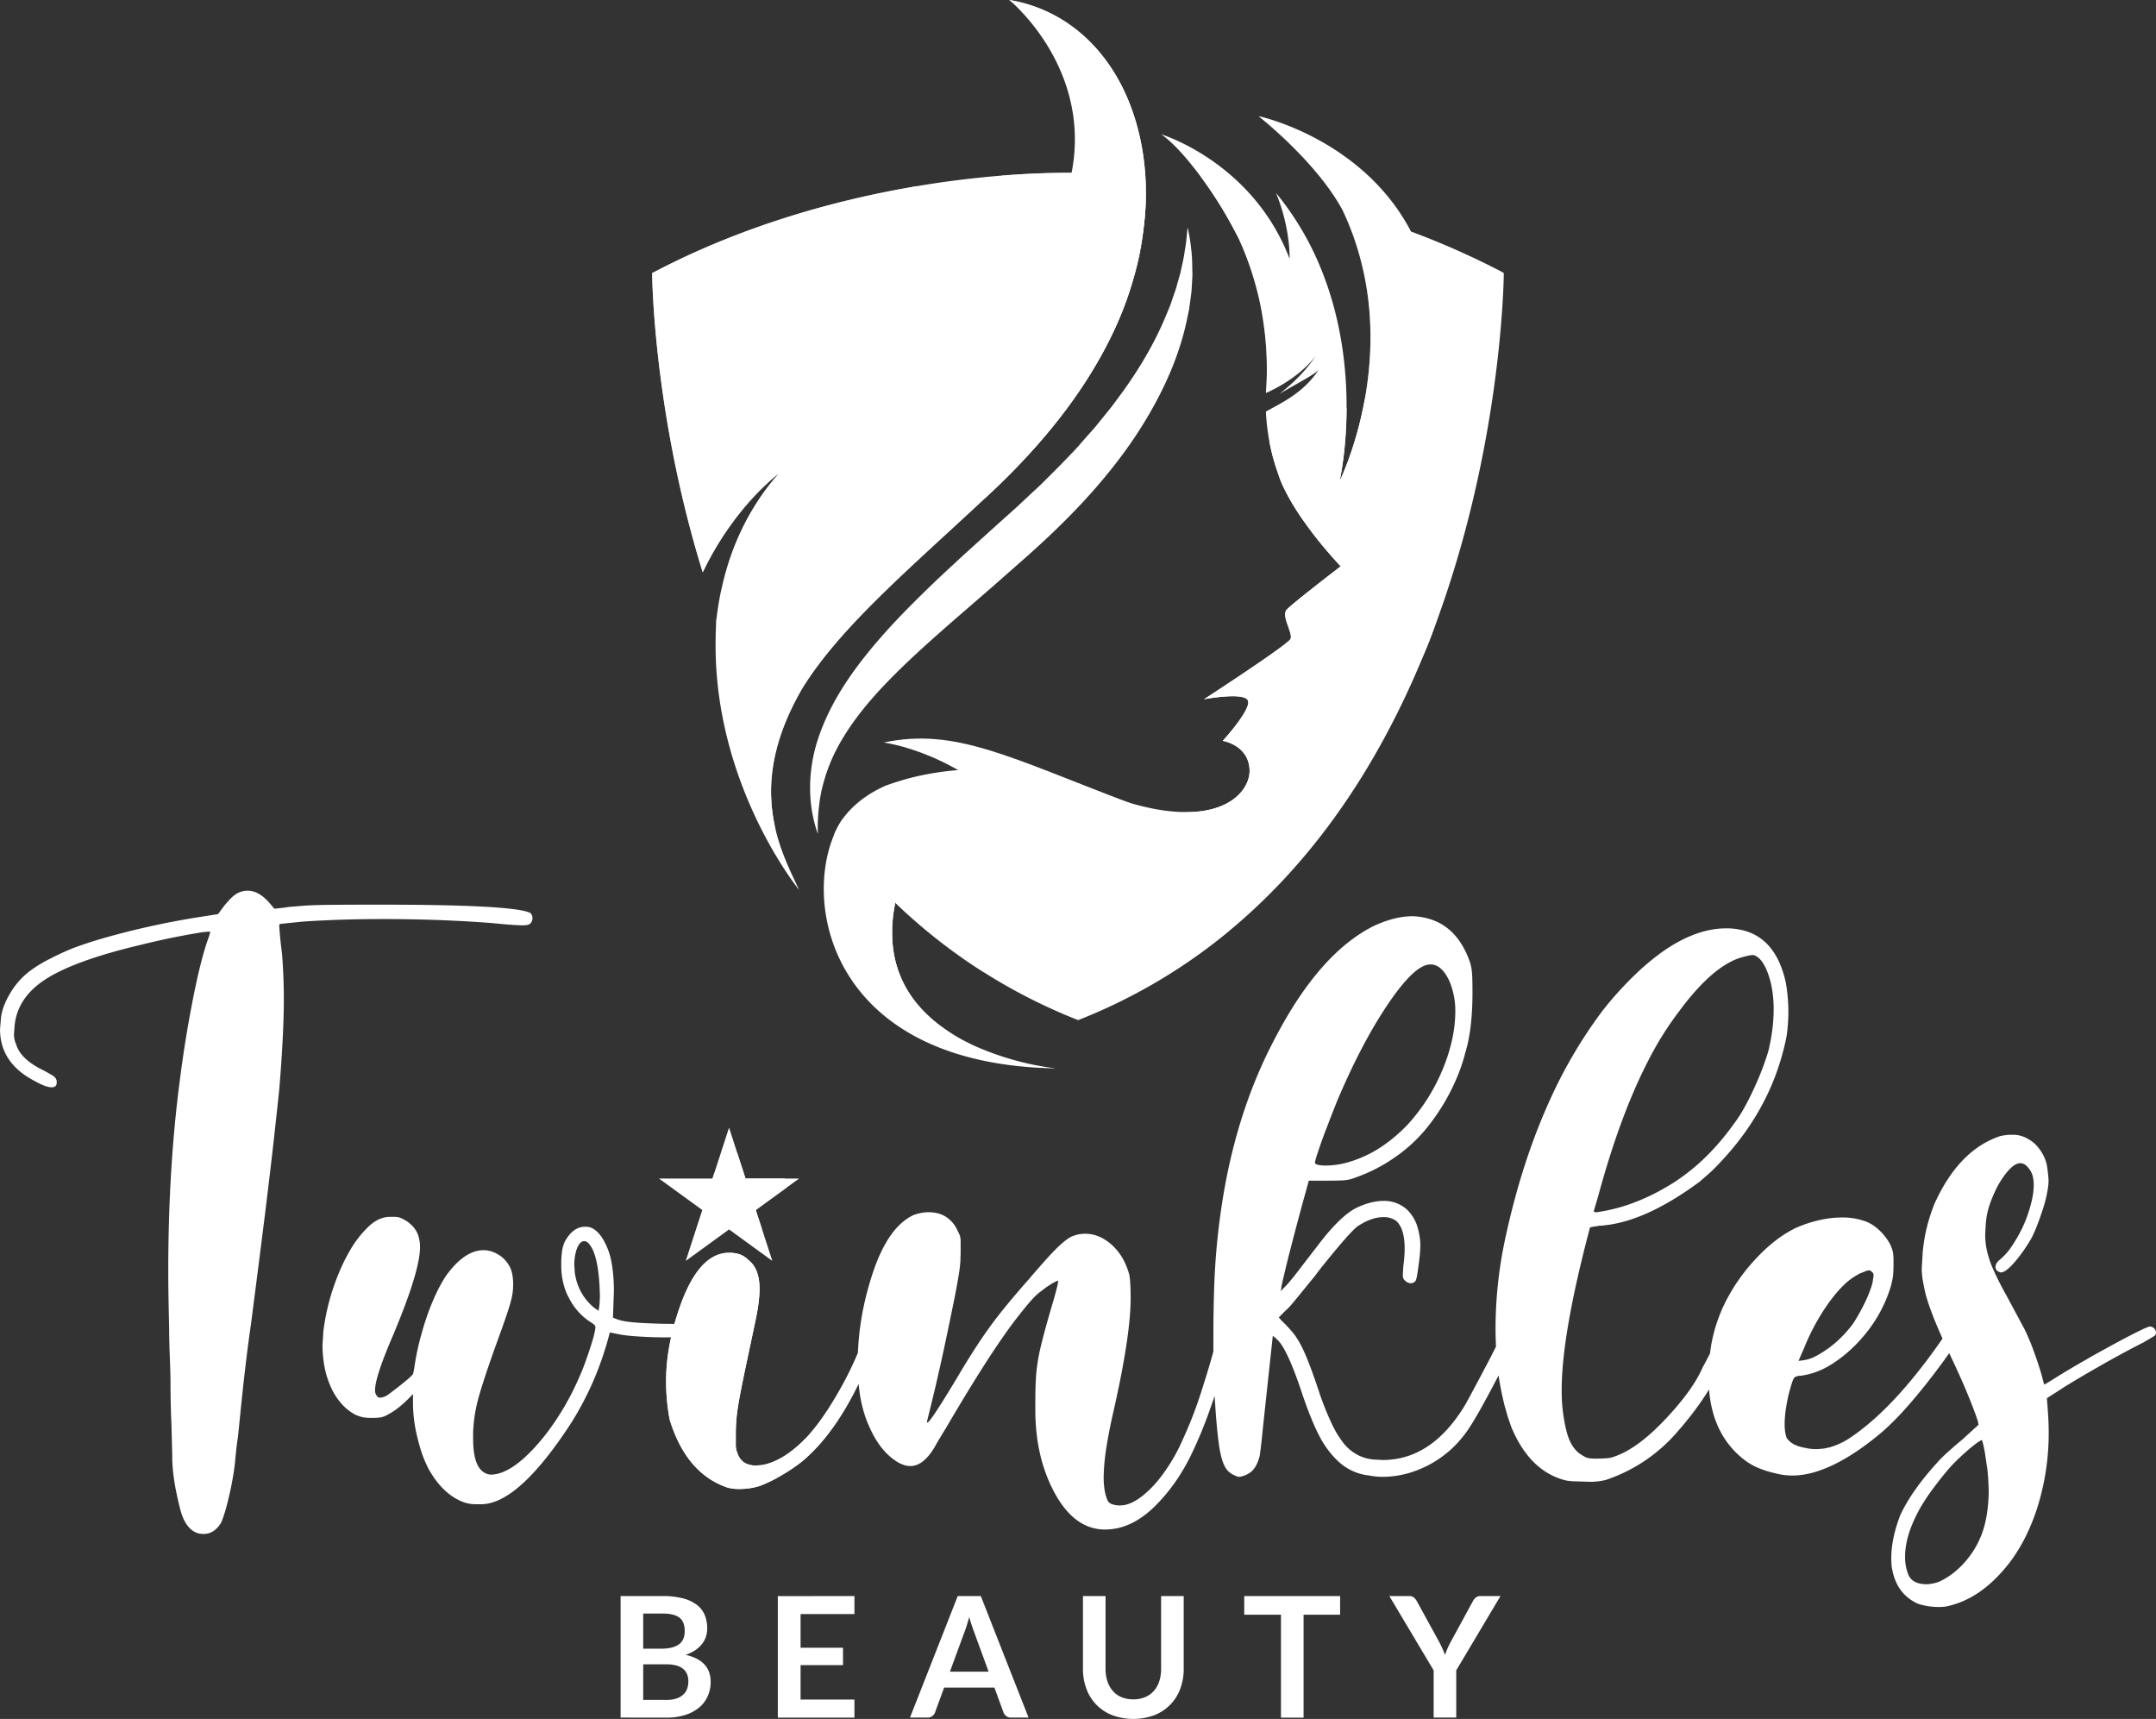 <svg xmlns="http://www.w3.org/2000/svg" xmlns:xlink="http://www.w3.org/1999/xlink" viewBox="0 0 1735.1 1383.17"><rect x="0" y="0" width="1735.1" height="1383.17" fill="#333333" stroke="none"/><defs><style>.cls-1{isolation:isolate;}.cls-10,.cls-11,.cls-12,.cls-2,.cls-3,.cls-4,.cls-5,.cls-6,.cls-7,.cls-8,.cls-9{fill:#fff;}.cls-3{opacity:0.7;}.cls-3,.cls-5,.cls-6,.cls-9{mix-blend-mode:multiply;}.cls-4,.cls-5{opacity:0.5;}.cls-10,.cls-11,.cls-4,.cls-7,.cls-8{mix-blend-mode:screen;}.cls-8,.cls-9{opacity:0.6;}.cls-10{opacity:0.4;}.cls-11{opacity:0.8;}.cls-12{stroke-miterlimit:10;stroke:url(#radial-gradient);}</style><radialGradient id="radial-gradient" cx="773.47" cy="1020.99" r="1.28" gradientUnits="userSpaceOnUse"><stop offset="0" stop-color="#f9a252"/><stop offset="0.1" stop-color="#f7b15c" stop-opacity="0.8"/><stop offset="0.23" stop-color="#f6c168" stop-opacity="0.59"/><stop offset="0.36" stop-color="#f4cf71" stop-opacity="0.41"/><stop offset="0.49" stop-color="#f3da79" stop-opacity="0.26"/><stop offset="0.62" stop-color="#f2e37f" stop-opacity="0.15"/><stop offset="0.75" stop-color="#f2e984" stop-opacity="0.07"/><stop offset="0.88" stop-color="#f1ed86" stop-opacity="0.02"/><stop offset="1" stop-color="#f1ee87" stop-opacity="0"/></radialGradient></defs><title>Logo white</title><g class="cls-1"><g id="Layer_1" data-name="Layer 1"><path class="cls-2" d="M631.9,1690.5v-97.78h33.74a63.81,63.81,0,0,1,16.4,1.83,31.24,31.24,0,0,1,11.16,5.2,20.23,20.23,0,0,1,6.39,8.19,27.57,27.57,0,0,1,2,10.82,21.23,21.23,0,0,1-1,6.59,18.81,18.81,0,0,1-3.14,5.88,23.65,23.65,0,0,1-5.41,5,32.81,32.81,0,0,1-7.81,3.79q20.14,4.53,20.15,21.77a27.75,27.75,0,0,1-2.37,11.5,25.34,25.34,0,0,1-6.89,9.09,32.86,32.86,0,0,1-11.16,6,48.86,48.86,0,0,1-15.15,2.16Zm18.19-55.45h14.54q9.25,0,14.06-3.38t4.81-10.75q0-7.64-4.33-10.89t-13.53-3.24H650.09Zm0,12.58v28.67h18.46a25.33,25.33,0,0,0,8.49-1.22,14.72,14.72,0,0,0,5.47-3.24,11.85,11.85,0,0,0,3-4.73,17.85,17.85,0,0,0,.91-5.75,15.42,15.42,0,0,0-1-5.72,10.73,10.73,0,0,0-3.18-4.32,14.75,14.75,0,0,0-5.54-2.74,30.82,30.82,0,0,0-8.19-.95Z" transform="translate(-132.45 -308.42)"/><path class="cls-2" d="M820.09,1592.72v14.47H776.74v27.12h34.15v14H776.74V1676h43.35v14.54H758.42v-97.78Z" transform="translate(-132.45 -308.42)"/><path class="cls-2" d="M960.2,1690.5H946.14a6.13,6.13,0,0,1-3.89-1.18,6.7,6.7,0,0,1-2.2-2.94l-7.3-20H892.24l-7.3,20a6.39,6.39,0,0,1-2.13,2.84,6,6,0,0,1-3.89,1.28H864.79l38.41-97.78h18.59Zm-63.29-36.92h31.17l-11.9-32.52q-.81-2.18-1.79-5.11t-1.93-6.39q-.94,3.45-1.86,6.42c-.61,2-1.21,3.72-1.79,5.21Z" transform="translate(-132.45 -308.42)"/><path class="cls-2" d="M1044.53,1675.83a24.06,24.06,0,0,0,9.43-1.76,19.58,19.58,0,0,0,7-4.94,21.48,21.48,0,0,0,4.4-7.7,31.91,31.91,0,0,0,1.52-10.15v-58.56h18.19v58.56a45,45,0,0,1-2.81,16.13,36.31,36.31,0,0,1-8.08,12.78,36.87,36.87,0,0,1-12.78,8.39,49.13,49.13,0,0,1-33.81,0,35.8,35.8,0,0,1-20.79-21.17,45.18,45.18,0,0,1-2.81-16.13v-58.56h18.19v58.49a31.87,31.87,0,0,0,1.52,10.15,22.31,22.31,0,0,0,4.36,7.74,19.22,19.22,0,0,0,7,5A24.11,24.11,0,0,0,1044.53,1675.83Z" transform="translate(-132.45 -308.42)"/><path class="cls-2" d="M1210.94,1592.72v15h-29.41v82.83h-18.19v-82.83h-29.55v-15Z" transform="translate(-132.45 -308.42)"/><path class="cls-2" d="M1304.4,1652.5v38h-18.19v-38l-35.64-59.78h16a5.7,5.7,0,0,1,3.75,1.15,9.81,9.81,0,0,1,2.33,2.91l17.92,32.66q1.56,2.91,2.7,5.51t2.1,5.11c.59-1.72,1.25-3.44,2-5.18s1.63-3.55,2.67-5.44l17.78-32.66a9.05,9.05,0,0,1,2.23-2.77,5.6,5.6,0,0,1,3.79-1.29H1340Z" transform="translate(-132.45 -308.42)"/><path class="cls-2" d="M1044.69,533.12a257.5,257.5,0,0,0,7.58-34A211.26,211.26,0,0,1,1044.69,533.12Z" transform="translate(-132.45 -308.42)"/><path class="cls-2" d="M1068.22,417.38l-.7-.51a.13.13,0,0,0-.07,0,4.73,4.73,0,0,0-.28-.42,5.78,5.78,0,0,0,.5.48s0,0,.07,0Z" transform="translate(-132.45 -308.42)"/><path class="cls-2" d="M1129.24,500.24A327.48,327.48,0,0,0,1101.32,454c-1.81-2.52-3.63-5-5.44-7.32,1.91,2.35,3.85,4.8,5.73,7.35a256.13,256.13,0,0,1,22.25,35.21C1125.71,492.82,1127.52,496.48,1129.24,500.24Z" transform="translate(-132.45 -308.42)"/><path class="cls-2" d="M982.2,1168.13C804.13,1165,778.22,1039.52,803.78,980a70.46,70.46,0,0,1,6.27-11.77.86.86,0,0,1,.1-.16l28,3.24,37.66,4.4a255.59,255.59,0,0,0-14.61,31.13c0,.1-.07.16-.1.25a165.62,165.62,0,0,0-8.21,27.8c-.77,3.69-1.34,7.28-1.75,10.79,0,.28-.07.57-.1.89-.38,3.5-.6,6.91-.63,10.18a1.5,1.5,0,0,0,0,.42c-.73,43.26,24.77,70,53.55,86.3a.46.46,0,0,0,.16.06c4,2.29,8.11,4.36,12.19,6.24l.38.19a8.2,8.2,0,0,0,.76.32v0A229.09,229.09,0,0,0,982.2,1168.13Z" transform="translate(-132.45 -308.42)"/><path class="cls-2" d="M709.52,803.45c-.29,2.2-.51,4.36-.7,6.53C709,807.62,709.46,803.26,709.52,803.45Z" transform="translate(-132.45 -308.42)"/><path class="cls-2" d="M1054.5,471.11c-.1,2.9-.26,5.8-.48,8.66a263.69,263.69,0,0,1-4.43,32.09,272.08,272.08,0,0,1-19.83,60.8c-23.24,50.39-59.3,94.07-99.51,131.89-1.65,1.56-3.28,3.08-4.93,4.61-60.2,56.28-115.56,102.76-146.53,152.07l-.16.25c-28.43,48.42-29,86.24-21.71,115.68,4.74,19.07,12.73,34.64,18.62,47.31-1.65-2-54.91-68.35-65.45-164.42a303.59,303.59,0,0,1-1.68-39.5c.06-3.35.19-6.75.38-10.16a1.84,1.84,0,0,1,0-.41c.16-2.3.61-6.53.7-6.53.48-3.91,1.05-7.86,1.75-11.81.64-3.66,1.37-7.35,2.26-11,7.16-31.8,21.78-64.17,46-91.45-.86.63-14.74,11-31.1,31.35A246.09,246.09,0,0,0,698,769c-40.17-129.53-40.72-240.85-40.72-240.85.48-.26,1-.51,1.44-.73,74.14-38.81,150.19-58.86,211.59-69.18,17.41-3,33.65-5.09,48.36-6.65,7-.76,13.65-1.37,19.92-1.88,1-.06,1.91-.16,2.87-.22,26-2,44.79-2.1,53.35-2a136.78,136.78,0,0,0,1.37-45.8c-.06-.61-.19-1.21-.29-1.82-8.43-55-48.26-89-51-91.33a.53.53,0,0,1-.15-.12h.06a118.42,118.42,0,0,1,45.71,17.92c2.2,1.46,4.36,3,6.46,4.61.64.48,1.28,1,1.91,1.47C1039.92,365,1056.28,420.12,1054.5,471.11Z" transform="translate(-132.45 -308.42)"/><path class="cls-2" d="M1091.25,510.11a161.28,161.28,0,0,0-3-18.69c-.78,6.28-1.08,12.44-2.31,18.54-.72,6.1-2.3,12.09-3.52,18l-2.49,8.79c-.41,1.45-.77,2.92-1.22,4.36l-1.5,4.29-2.92,8.54-3.44,8.35c-9.15,22.17-21.45,42.78-35.44,62.14-3.62,4.78-7,9.65-10.8,14.32l-11.32,13.94c-4,4.48-8,8.95-11.91,13.49S993.14,675,989,679.34s-8.44,8.59-12.72,12.84-8.51,8.52-13.06,12.53L950,717.09l-13.8,12.34-27.57,24.93c-9.12,8.46-18.36,16.86-27.38,25.59-18,17.4-35.86,35.51-51.91,55.63S799,878,790.72,903.18s-8.58,52.6-.06,76.28a149.1,149.1,0,0,1,.53-18.6c.27-3,.72-6.08,1.07-9.08.57-3,1-6,1.75-8.88a138.8,138.8,0,0,1,12.52-33.14c11.14-20.74,26.52-38.93,43.37-56s35.16-33.22,53.71-49.35l28-24.26,28-24.67c37.39-33.24,73.45-71.22,99-116.17,12.79-22.4,23.14-46.52,28.67-71.83l2-9.48c.5-3.19.94-6.39,1.35-9.58l.62-4.78c.16-1.6.22-3.22.34-4.82.22-3.21.37-6.41.5-9.59C1091.87,522.78,1092,516.44,1091.25,510.11Z" transform="translate(-132.45 -308.42)"/><path class="cls-2" d="M1342.68,528.16s-.57,115.62-43.1,248.3c-3.34,10.47-7,21.07-10.86,31.7-1.08,2.93-2.16,5.86-3.28,8.82a.25.25,0,0,0-.06.13c-.06.19-.16.41-.22.6-1.72,4.52-3.47,9-5.32,13.56-6.37,15.86-13.43,31.77-21.2,47.56-32,65.16-76.21,128.51-137.3,178.93a445.18,445.18,0,0,1-121.28,71.47.09.09,0,0,1-.06,0,448.85,448.85,0,0,1-147.07-94.41,1.35,1.35,0,0,1-.19-.16,497,497,0,0,1-49-54.73,70.46,70.46,0,0,1,6.27-11.77.86.86,0,0,1,.1-.16c7.79-10.83,19.25-20.47,35.74-27.67H846c3.09-1.11,6.14-2.13,9.2-3.08.7-.26,1.33-.42,2-.61.39-.09.74-.22,1.09-.32,1.11-.35,2.26-.66,3.34-1l.16-.06a226.18,226.18,0,0,1,49.15-7.61l2.64-.1c1.11,0,2.2-.06,3.31-.06,2.68-.07,5.32-.07,8,0h.51a258.74,258.74,0,0,1,71.24,11.17c1.18.32,2.29.7,3.41,1l.51.16c5.12,1.69,9.8,3.41,14,5.12,7.1,2.9,13.85,5.35,20.25,7.42a.24.24,0,0,0,.13,0c18.3,6,33.77,8.82,46.66,9.39,23.31,1.12,38.3-5,46.93-13.14,6.71-6.27,9.61-13.76,9.58-19.9,0-.79,0-1.59-.1-2.29-1.59-18.78-21.49-21.93-21.49-21.93S1129.88,890,1135,879.85c.19-.35.35-.7.51-1,1.37-2.9,1.94-5.35,1.18-6.87-3.47-6.91-35.27-.9-35.27-.9s67.48-43.8,69.62-48.54-7.74-18.46-3-23.62,43.39-34.8,43.39-34.8-2.67-2.76-6.81-7.51a1.86,1.86,0,0,1-.22-.25c-4.27-4.81-10-11.62-16-19.45-.26-.32-.48-.64-.74-1-1.68-2.23-3.4-4.55-5.09-6.94a188.17,188.17,0,0,1-16.65-27.44c-.12-.22-.25-.47-.38-.76a90.74,90.74,0,0,1-4.52-11.27,2.74,2.74,0,0,1-.19-.6,164.44,164.44,0,0,1-6.69-24.68,171.88,171.88,0,0,1-2.92-24.63c13.78-7.64,30.46-15.32,42.68-33.91-2.7,3.63-15.5,10.13-31.92,19.74,9.64-7.35,20.94-17.79,29.47-30.88-3,4.17-14.86,18.75-40.2,30.15a4.57,4.57,0,0,0,0-.64c.22-2.74.41-5.54.48-8.37a.72.72,0,0,0,.06-.35,259.12,259.12,0,0,0-3.56-53.67c0-.26-.07-.54-.13-.77l-.1-.76q-2-11.17-4.87-21.55A246.75,246.75,0,0,0,1129.59,501c-.1-.25-.22-.47-.35-.73A327.48,327.48,0,0,0,1101.32,454c-1.81-2.52-3.63-5-5.44-7.32-.19-.26-.38-.48-.57-.73-9.87-12.83-19.58-23.24-27.09-28.59-.2-.13-.39-.29-.58-.41a1.06,1.06,0,0,0-.12-.1.33.33,0,0,1,.15,0,.11.11,0,0,1,.07,0c.06,0,.09,0,.16,0a2.07,2.07,0,0,1,.38.12,2,2,0,0,1,.41.13l.67.22c7.64,2.74,36.77,14.23,63.57,41.39a166.3,166.3,0,0,1,20.66,25.4c1.08,1.65,2.17,3.34,3.22,5.06.76,1.27,1.52,2.55,2.29,3.88s1.4,2.49,2.07,3.76c.51.92,1,1.88,1.49,2.83.9,1.72,1.75,3.44,2.58,5.22a1,1,0,0,1,.13.29c.76,1.56,1.46,3.15,2.16,4.78.45,1,.86,2,1.28,3,.51,1.21,1,2.45,1.49,3.72,0,0,0-.54,0-1.56a120.56,120.56,0,0,0-1.09-14.42,148.7,148.7,0,0,0-9.86-37,235.15,235.15,0,0,1,37,63c15.75,39.5,19.89,79,19.8,109.82-.1,32.63-4.84,55.68-5.58,58.93a1,1,0,0,0-.06.25c1-2.13,13.37-27.76,20.25-65.67,5.6-30.69,7.67-69.43-2.68-110.33a227.89,227.89,0,0,0-15.18-42.31c-18.62-34.38-56.44-66.66-67.46-75.44a.25.25,0,0,1,.1,0c2.93.63,46.44,10.82,84.55,44.63a173.45,173.45,0,0,1,23.62,25.53s.06,0,.06.06a163.71,163.71,0,0,1,14.23,22.6,5.49,5.49,0,0,0,.83.32c3.28,1.21,6.56,2.48,9.84,3.76,2.57,1,5.15,2,7.73,3.09s5,2.06,7.55,3.12c.85.38,1.71.73,2.57,1.11,3,1.24,6,2.55,8.92,3.88.57.23,1.11.48,1.65.74,2.45,1.08,4.87,2.19,7.29,3.31,2.93,1.36,5.89,2.73,8.82,4.17,5.73,2.77,11.46,5.6,17.16,8.59.28.16.57.29.86.45C1341.72,527.65,1342.2,527.9,1342.68,528.16Z" transform="translate(-132.45 -308.42)"/><path class="cls-2" d="M1042,954.7c-96.42-36.45-140.68-61.1-198.39-48.78,0,0,62.75,7.85,110.37,64.43S1042,954.7,1042,954.7Z" transform="translate(-132.45 -308.42)"/><path class="cls-2" d="M1067.17,416.42a5.78,5.78,0,0,0,.5.48.33.33,0,0,0-.15,0,.13.13,0,0,0-.07,0A4.73,4.73,0,0,0,1067.17,416.42Z" transform="translate(-132.45 -308.42)"/><path class="cls-2" d="M1168.81,513a186.34,186.34,0,0,0-9.71-19.87A168.21,168.21,0,0,1,1168.81,513Z" transform="translate(-132.45 -308.42)"/><path class="cls-3" d="M923.6,623.5c.57-2.71,23.2-105.11,15-173.78,1-.06,1.91-.16,2.87-.22,26-2,44.79-2.1,53.35-2C990.48,498.36,967,557,923.6,623.5Z" transform="translate(-132.45 -308.42)"/><path class="cls-3" d="M1054.5,471.11c-.1,2.9-.26,5.8-.48,8.66a263.69,263.69,0,0,1-4.43,32.09,272.08,272.08,0,0,1-19.83,60.8c-23.24,50.39-59.3,94.07-99.51,131.89-62.1,58.38-119.66,106-151.46,156.68l-.16.25c-28.43,48.42-29,86.24-21.71,115.68-40.24-137.36,23.37-204,99.06-271.47S970.81,561,991.47,478.94C1003.15,432.56,1031.77,448.48,1054.5,471.11Z" transform="translate(-132.45 -308.42)"/><path class="cls-4" d="M1023.65,450c-12.16-1.94-22.95,5.25-29.06,29.57-20.66,82.1-59.82,159.3-135.48,226.75-70.39,62.77-130.33,124.79-106,243.65a132.48,132.48,0,0,0,3.85,27.15c-40.24-137.36,23.37-204,99.07-271.47S970.81,561,991.47,478.94C998.12,452.56,1010.22,446.35,1023.65,450Z" transform="translate(-132.45 -308.42)"/><path class="cls-5" d="M1001.33,939l-.82,1c-8.22,9.84-76.59,93.43-76.24,150.92a448.61,448.61,0,0,1-71.34-56c-.77,3.69-1.34,7.28-1.75,10.79.38-3.76.89-7.42,1.56-11a121.37,121.37,0,0,1,8.4-27.64c0-.09.07-.15.1-.25,22.31-49.88,76.14-71,135.35-68.09C998.18,938.77,999.74,938.87,1001.33,939Z" transform="translate(-132.45 -308.42)"/><path class="cls-6" d="M904,1143.43c-97-52.5-82.77-121.19-71.85-158.94a50.44,50.44,0,0,1,6.08-13.22l37.66,4.4a255.59,255.59,0,0,0-14.61,31.13c0,.1-.07.16-.1.25a165.62,165.62,0,0,0-8.21,27.8c-.77,3.69-1.34,7.28-1.75,10.79,0,.28-.07.57-.1.89-.38,3.5-.6,6.91-.63,10.18a1.5,1.5,0,0,0,0,.42C849.68,1100.39,875.18,1127.1,904,1143.43Z" transform="translate(-132.45 -308.42)"/><path class="cls-2" d="M917.45,1150.24v0c-.25-.13-.51-.25-.76-.35A8.2,8.2,0,0,0,917.45,1150.24Z" transform="translate(-132.45 -308.42)"/><path class="cls-7" d="M1054.5,471.11c-.1,2.9-.26,5.8-.48,8.66a263.69,263.69,0,0,1-4.43,32.09,272.08,272.08,0,0,1-19.83,60.8c-23.24,50.39-59.3,94.07-99.51,131.89-1.65,1.56-3.28,3.08-4.93,4.61L899.47,700S965.81,628,997.23,548.85s48.77-176.1-52.34-240.31l-.09-.12a118.42,118.42,0,0,1,45.71,17.92c2.2,1.46,4.36,3,6.46,4.61.64.48,1.28,1,1.91,1.47C1039.92,365,1056.28,420.12,1054.5,471.11Z" transform="translate(-132.45 -308.42)"/><path class="cls-2" d="M711.27,791.64c.64-3.66,1.37-7.35,2.26-11a206.31,206.31,0,0,0-5.12,40c.06-3.35.19-6.75.38-10.16a1.84,1.84,0,0,1,0-.41c.16-2.3.61-6.53.7-6.53C710,799.54,710.57,795.59,711.27,791.64Z" transform="translate(-132.45 -308.42)"/><path class="cls-3" d="M791.87,658.16s-60,42.63-78.34,122.43c7.16-31.8,21.78-64.17,46-91.45-.86.63-14.74,11-31.1,31.35A246.09,246.09,0,0,0,698,769c-3.25-10.51-6.27-20.92-9-31.14-31.26-115.74-31.71-209.71-31.71-209.71.48-.26,1-.51,1.44-.73,74.14-38.81,150.19-58.86,211.59-69.18C939.45,559.58,791.87,658.16,791.87,658.16Z" transform="translate(-132.45 -308.42)"/><path class="cls-8" d="M791.87,658.16s-60,42.63-78.34,122.43c7.16-31.8,21.78-64.17,46-91.45a149.08,149.08,0,0,0-15.09,13.43C765.61,673.35,787,658.16,787,658.16S933.88,560.06,866,459c1.46-.23,2.93-.48,4.39-.74C939.45,559.58,791.87,658.16,791.87,658.16Z" transform="translate(-132.45 -308.42)"/><path class="cls-9" d="M1270.86,680.51c8-39.73,13.47-80,11.4-117.14v0c0-.09,0-.47-.06-1.05a233.6,233.6,0,0,0-3.66-29.79c0-.16-.07-.29-.1-.45-2.13-12.19-5.41-25.88-10.41-37.15a5.49,5.49,0,0,0,.83.32c3.28,1.21,6.56,2.48,9.84,3.76,2.57,1,5.15,2,7.73,3.09q5.07,2,10.12,4.23c3,1.24,6,2.55,8.92,3.88.57.23,1.11.48,1.65.74,2.45,1.08,4.87,2.19,7.29,3.31,2.93,1.36,5.89,2.73,8.82,4.17,5.73,2.77,11.46,5.6,17.16,8.59C1341.09,606.4,1270.86,680.51,1270.86,680.51Z" transform="translate(-132.45 -308.42)"/><path class="cls-4" d="M1257.58,621.18c-11,68.37-27.56,109.4-53,135.41a1.86,1.86,0,0,1-.22-.25c-4.27-4.81-10-11.62-16-19.45a214.31,214.31,0,0,0,22.18-41.35,1,1,0,0,0-.06.25c2.2-4.46,53.32-110.94,2.39-218.31-18.62-34.38-56.44-66.66-67.46-75.44a.25.25,0,0,1,.1,0C1149.39,403.53,1283.86,458.35,1257.58,621.18Z" transform="translate(-132.45 -308.42)"/><path class="cls-2" d="M1034.76,952.46a.24.24,0,0,0,.13,0V956S1034.85,954.75,1034.76,952.46Z" transform="translate(-132.45 -308.42)"/><path class="cls-6" d="M1329.09,633.37s-5.67,76.33-43.65,183.61a.25.25,0,0,0-.06.13c-.06.19-.16.41-.22.6q-2.45,6.93-5.32,13.56c-35.68,83-116.35,136.38-198.29,130.61,23.31,1.12,38.3-5,46.93-13.14,6.71-6.27,9.61-13.76,9.58-19.9,0-.79,0-1.59-.1-2.29-1.59-18.78-21.49-21.93-21.49-21.93S1129.88,890,1135,879.85c.19-.35.35-.7.51-1,1.37-2.9,1.94-5.35,1.18-6.87-3.47-6.91-35.27-.9-35.27-.9s67.48-43.8,69.62-48.54-7.74-18.46-3-23.62,43.39-34.8,43.39-34.8-2.67-2.76-6.81-7.51a1.86,1.86,0,0,1-.22-.25c-4.27-4.81-10-11.62-16-19.45-.26-.32-.48-.64-.74-1-7.89-10.37-16.07-22.54-21.74-34.38-.12-.22-.25-.47-.38-.76a90.74,90.74,0,0,1-4.52-11.27,2.74,2.74,0,0,1-.19-.6,164.44,164.44,0,0,1-6.69-24.68l62-27.63c-.1,32.63-4.84,55.68-5.58,58.93a1,1,0,0,0-.06.25c1-2.13,13.37-27.76,20.25-65.67l78.24-1.81Z" transform="translate(-132.45 -308.42)"/><path class="cls-10" d="M1329.09,633.37s-5.67,76.33-43.65,183.61a.25.25,0,0,0-.06.13c-.06.19-.16.41-.22.6q-2.45,6.93-5.32,13.56c-35.68,83-116.35,136.38-198.29,130.61,16.3.77,28.53-2,37.34-6.49,66.63-11.21,127.24-59.69,156.88-128.57q2.87-6.65,5.31-13.56c.07-.2.16-.42.23-.61a.25.25,0,0,1,.06-.13c33.33-94.16,41.76-164.48,43.32-180.27Z" transform="translate(-132.45 -308.42)"/><path class="cls-10" d="M1151.84,615.35a259.12,259.12,0,0,0-3.56-53.67c0-.26-.07-.54-.13-.77l-.1-.76A245.56,245.56,0,0,0,1129.59,501c-.1-.25-.22-.47-.35-.73A327.48,327.48,0,0,0,1101.32,454c-1.81-2.52-3.63-5-5.44-7.32-.19-.26-.38-.48-.57-.73-9.87-12.83-19.58-23.24-27.09-28.59-.2-.13-.39-.29-.58-.41l0-.07a.11.11,0,0,1,.07,0c2.67,1.56,88.62,52.21,101.07,151.43,2.77,22-4.49,40.37-17.51,55.71.22-2.74.41-5.54.48-8.37A.72.72,0,0,0,1151.84,615.35Z" transform="translate(-132.45 -308.42)"/><path class="cls-11" d="M954.29,593.7c-6.28,9-13.57,18.43-21.94,28.4-27.18,32.47-65.7,70.92-117.72,122.62-117.46,116.73-58.28,244.92-42.56,273.76C753.2,985,676.16,827.06,784.42,720.33,907.28,599.23,904.69,590.3,904,527.71l44.24,53.67,5.23,6.34Z" transform="translate(-132.45 -308.42)"/><path class="cls-12" d="M772.81,1019.79c.5.92,1,1.75,1.33,2.39C773.76,1021.51,773.31,1020.71,772.81,1019.79Z" transform="translate(-132.45 -308.42)"/><path class="cls-5" d="M1121.34,1057.76a445.18,445.18,0,0,1-121.28,71.47v-158Z" transform="translate(-132.45 -308.42)"/><path class="cls-2" d="M835.33,1374.78a8.58,8.58,0,0,0-3.27.73,5.83,5.83,0,0,0-1.81,2.34,20.7,20.7,0,0,0-1.81,4.88A265.78,265.78,0,0,1,807.63,1428q-13.2,23.18-25.88,36.9-18.82,19.55-36.2,22.47l-4.7.35q-10.86,0-14.46-8.68c-.51-1.21-.91-2.41-1.29-3.62a17.36,17.36,0,0,1-.52-4.71v-8.32a137.34,137.34,0,0,1,1.63-21.18q1.62-10.68,7-36l6.9-32.58q3.58-16.26,3.59-27.14,0-16.26-9-23.16a18.24,18.24,0,0,0-6.89-4.51,26.21,26.21,0,0,0-8.68-1.28q-25.35,0-40.9,47.42-9.76,29.31-9.76,55.74a168.83,168.83,0,0,0,2.9,31.11q13.39,43.43,46.68,54.66a35.71,35.71,0,0,0,9.41,1.08,54,54,0,0,0,16.65-2.54,111.65,111.65,0,0,0,16.65-8.12,134.2,134.2,0,0,0,17-11.42q29.31-24.23,51.74-76,10.15-23.18,10.14-28.6C839.43,1376.47,838,1374.78,835.33,1374.78Zm-70-110.65a32.75,32.75,0,0,0-1.41-7.37h-31.5l-6.79-20.88a22.89,22.89,0,0,0-12.32,8.25q-8.34,8-8.33,20.63V1268q2.16,20.26,18.46,28.6a32.92,32.92,0,0,0,12.31,2.17,32.07,32.07,0,0,0,9.86-1.46l-5-15.25Z" transform="translate(-132.45 -308.42)"/><path class="cls-2" d="M357.21,1053l.33-1,0-.1,17.73-1.81c5.33-.41,10.9-.75,16.68-1,14.9-.75,31.27-1.13,49.2-1.13q11.82,0,23.37.22,33,.63,63.85,3Q546.5,1053,553,1053a17.58,17.58,0,0,0,4.06-.36,4.8,4.8,0,0,0,.66-.18,4.54,4.54,0,0,0,1.8-1.25,3.19,3.19,0,0,0,.36-.38,6.91,6.91,0,0,0,1.09-3.62,6.08,6.08,0,0,0-.44-2.24,7,7,0,0,0-1-1.74,10.6,10.6,0,0,0-1.94-.86q-16.8-6-119.31-6-28.6,0-42.17.18t-19.9.73l-6.3.53c-1.69.13-3.28.26-4.74.36-1.15.2-2.52.4-4,.59-1.84.24-3.94.47-6.3.71l-1.63.16-.56-.65-1.61-1.89q-9.42-11.92-19.19-11.95a17.34,17.34,0,0,0-9.14,2.52,19.71,19.71,0,0,0-3,2.2c-.44.4-.89.83-1.35,1.28a72.52,72.52,0,0,0-7.23,8.43c-1,1.37-2.09,2.84-3.18,4.4l-18.46,2.9c-3,.47-6,1-9,1.54q-20.85,3.66-43.13,9.13c-6.21,1.53-12,3.07-17.57,4.62q-15.89,4.44-28,9c-2.64,1-5.38,2.18-8.18,3.43q-4.6,2.07-9.49,4.57c-.81.41-1.6.8-2.41,1.23a102.54,102.54,0,0,0-16.47,10.31,61.81,61.81,0,0,0-14.66,17c-.19.31-.35.62-.53.92a60.5,60.5,0,0,0-3.91,7.87,43.08,43.08,0,0,0-2.86,10.31c0,.27-.09.53-.12.8h0l0,.27-.71,8.77q0,27.17,27.87,41.63c1.06.6,2.07,1.12,3,1.61,4.55,2.29,8.13,3.46,10.72,3.46s4-1.21,4-3.62v-1.81h0a9.19,9.19,0,0,0-1.09-2.17,6.6,6.6,0,0,0-1.72-1.59c-.35-.25-.73-.5-1.17-.76l-1.94-1.1c-.84-.48-1.8-1-2.88-1.6l-1.33-.74q-18.83-9-22.44-21a25.83,25.83,0,0,1-1.08-3,11.88,11.88,0,0,1-.36-1.35c-.11-.5-.17-1-.24-1.57a23.26,23.26,0,0,1-.13-2.42l.15-2.17.22-2.9q1.08-17.65,14.32-30.65a67.94,67.94,0,0,1,10.1-8.07,99,99,0,0,1,9.11-5.31q23.31-12.12,67.08-22.55l1.6-.39q16.56-4.1,33-7.22c5.32-1,9.66-1.78,13.08-2.32a64.38,64.38,0,0,1,8.08-.94h1.1v.36a9.19,9.19,0,0,1-.48,2.17c-.2.66-.46,1.46-.79,2.38-.06.18-.11.33-.18.52q-5.79,15.93-12.13,47.59c-.63,3.18-1.22,6.41-1.83,9.62-.5,2.65-1,5.29-1.48,8q-4.2,23.44-7.36,48.11-9.42,71.31-9.41,154.18c0,11,.17,22.32.42,33.74.1,4.31.16,8.59.29,13,0,3.7.07,7.46.16,11.24.06,2.4.12,4.79.21,7.22.2,4.71.35,8.89.47,12.6.16,5.42.25,9.81.25,13.09,0,2.24,0,4.83.06,7.69,0,2.36.07,4.91.13,7.7.09,5,.23,9.45.41,13.54,0,1,.08,2,.13,2.91l.68,25.63,0,1.53c0,1.45,0,2.94.11,4.47q.69,15.6,6.13,36.76c.1.38.18.74.28,1.12,1.72,6.58,4.22,11.47,7.46,14.74a15.86,15.86,0,0,0,7.73,4.45l3,.32.29,0q9,0,14.48-9.41c.67-1.61,1.37-3.52,2.08-5.7q2-6,4.07-14.92c.46-2,.88-3.89,1.29-5.8.19-.89.37-1.77.55-2.65,1.23-6.1,2.21-12,2.86-17.61q.72-7.24,1.46-14.49c.48-3.37.83-5.91,1.08-7.6.1-.91.23-2.2.4-3.81.23-2.19.51-5,.86-8.49q.9-9,2-19.55c.22-2.15.46-4.49.73-7,.64-5.89,1.43-12.71,2.36-20.52.44-3.7.89-7.31,1.34-10.88q1.18-9.26,2.43-17.9c.13-.89.25-1.81.38-2.69q.48-3.71.95-7.32,5.19-40.12,8.68-68,1.17-9.27,2.15-17.19,4.14-33.81,6.51-55,1.32-12,2.59-23.75,1-9.08,1.92-18,3.62-44.14,3.62-72,0-13.1-.71-25.65c-.21-3.66-.44-7.31-.73-10.9-.24-1.8-.45-3.5-.64-5.16-.41-3.46-.75-6.65-1-9.5-.06-.71-.11-1.31-.16-1.93s-.08-1-.12-1.47C357.31,1055.48,357.21,1053.86,357.21,1053Z" transform="translate(-132.45 -308.42)"/><path class="cls-2" d="M1867.55,1380.57a4.16,4.16,0,0,0-.49-1.93,5.21,5.21,0,0,0-2.08-2.17,4.2,4.2,0,0,0-2.14-.61h-.73a53.85,53.85,0,0,0-6.34,2.69c-2.76,1.31-6.24,3.06-10.48,5.26q-6.61,3.45-13.93,7.43h0l0,0q-7.3,4-15.33,8.48c-1.78,1-3.48,2-5.2,3-8.64,4.92-16.53,9.63-23.58,14-2.64,1.69-4.88,3.07-6.69,4.15a15.53,15.53,0,0,1-3.07,1.64l-2.16-8.33c-1-3.36-2.2-7.21-3.65-11.43-.72-2.13-1.49-4.32-2.34-6.66-2.13-5.9-4.31-11.16-6.53-15.85-.41-.88-.83-1.77-1.24-2.61l-4.47-8.31-8.93-16.66q-10.14-18.09-14.11-29c-.46-1.24-.82-2.48-1.2-3.73a61.71,61.71,0,0,1-2.78-18l.06-1.2.3-5.69c.12-1.89.28-3.62.47-5.21s.38-2.81.63-4a59.51,59.51,0,0,1,2.16-8.12c1.19-3.43,2.47-6.61,3.82-9.58a74,74,0,0,1,7.74-13.48c.49-.66,1-1.31,1.47-1.92q6.52-8.34,11.57-8.33a7.62,7.62,0,0,1,5.43,2.54,17.36,17.36,0,0,1,5.1,10.45,32.31,32.31,0,0,1,.33,4.75,57.62,57.62,0,0,1-1.71,12.92,114.53,114.53,0,0,1-3.72,12.41,104.32,104.32,0,0,1-10,20.27c-.7,1.13-1.4,2.2-2.1,3.23a50.2,50.2,0,0,1-10.37,11.61,9.57,9.57,0,0,0-1,1,8,8,0,0,0-1.3,1.91,5.85,5.85,0,0,0-.6,2.5h0a4,4,0,0,0,2.75,3.76,8.94,8.94,0,0,0,1.59.57q3.55,0,9.86-6.94c.51-.56,1-1.13,1.55-1.75,1.18-1.38,2.33-2.81,3.46-4.27a129.52,129.52,0,0,0,10.11-15.27c.78-1.62,1.54-3.32,2.3-5,1.37-3.17,2.68-6.56,3.94-10.09,1-2.87,2-5.82,3-8.93a102.27,102.27,0,0,0,3.7-15.91,44.23,44.23,0,0,0,.46-6v-.73c-.25-3.14-.6-6.34-1.08-9.58a29,29,0,0,0-1.76-6.83c-.14-.32-.27-.66-.42-1a34.51,34.51,0,0,0-5.43-8.69,25.11,25.11,0,0,0-7.7-6.36c-.09,0-.17-.11-.26-.15a23,23,0,0,0-10.86-3.27h-2.9a34.94,34.94,0,0,0-5.54.48,28.13,28.13,0,0,0-3.14.62,71.75,71.75,0,0,0-22.82,12.77q-17.73,14.57-30,41.87c-.91,2.25-1.73,4.52-2.52,6.8a135.86,135.86,0,0,0-5.61,22.17s0,0,0,.08c-.06.35-.1.71-.16,1.06-.46,3-.84,6-1.11,9l-.73,12.68a55.47,55.47,0,0,0,.73,9c.48,2.9,1.21,6.52,2.16,10.84.3,1.22.67,2.55,1.08,3.94l.06.19c.38,1.31.83,2.7,1.32,4.16.06.17.12.35.17.52.48,1.41,1,2.9,1.58,4.45l.18.5q.95,2.55,2,5.34h0q2.29,5.83,5.31,12.73v0c.68,1.56,1.37,3.13,2.1,4.77-.38.55-.78,1.13-1.18,1.73q-6.82,9.83-13.56,18.62l-.32.42-.8,1q-25.39,32.94-49.41,51.49c-2.53,2-5.06,3.82-7.57,5.54a59.88,59.88,0,0,1-14.49,7.61l-.57.17c-1,.34-2,.67-3,.93l-.33.08c-1.1.28-2.19.52-3.29.72s-2,.29-3,.39c-1.41.14-2.82.24-4.23.24-.18,0-.34,0-.52,0a36.83,36.83,0,0,1-8.53-1.06,30.55,30.55,0,0,1-9-2.89,17.15,17.15,0,0,1-5.13-4.39c-.09-.11-.2-.2-.29-.31a12.33,12.33,0,0,1-.65-1.7c-.14-.43-.25-.9-.36-1.39a38.13,38.13,0,0,1-.8-8.51,82.07,82.07,0,0,1,.77-10.63c.42-3.16,1-6.48,1.76-10,.08-.41.16-.79.24-1.17.13-.58.26-1.13.38-1.65l.1-.44q1.82-6.87,2.9-10c.19-.55.39-1,.58-1.47a5.51,5.51,0,0,1,1.6-2.33,5.27,5.27,0,0,1,1.23-.56,13,13,0,0,1,1.28-.34c.34-.06.7-.13,1.09-.18h1.1a60.92,60.92,0,0,0,23.34-8.39,103.33,103.33,0,0,0,19.41-15.18c1-.93,1.9-1.88,2.86-2.86q2.13-2.28,4.12-4.6l.4-.44.31-.39a111.19,111.19,0,0,0,21.39-38.19c.06-.18.13-.35.19-.53a72.35,72.35,0,0,0,2-8.68h0c.2-1.34.34-3,.43-5,.07-1.54.12-3.24.12-5.16,0-1.53,0-2.88,0-4.06s-.08-2.31-.14-3.18a23.92,23.92,0,0,0-.42-3c-.1-.46-.18-.93-.3-1.33-.22-.72-.52-1.54-.86-2.42-.23-.61-.48-1.23-.77-1.92a43.32,43.32,0,0,0-8.14-11,41.14,41.14,0,0,0-4.38-3.77,28.4,28.4,0,0,0-5.36-3.2c-.31-.14-.63-.32-.94-.45a53.23,53.23,0,0,0-19.91-3.61,83.14,83.14,0,0,0-15.57,1.53,102.77,102.77,0,0,0-22.42,7.15c-.75.36-1.49.78-2.24,1.17q-15.86,8.38-31.07,25.25a147.13,147.13,0,0,0-25.33,38.37c-.15.32-.27.66-.41,1-.63,1.46-1.22,2.92-1.8,4.38-.23.61-.46,1.21-.68,1.82q-.84,2.23-1.57,4.48l-.37,1.09c-.6,1.88-1.15,3.76-1.66,5.66l-.33,1.32c-.4,1.56-.78,3.14-1.12,4.72l-.3,1.38c-.38,1.91-.74,3.82-1,5.76-.07.44-.12.89-.18,1.33-.15,1-.3,2-.42,3-.51,1-1.06,2.11-1.65,3.25l-.48.92c-1.17,2.24-2.47,4.68-3.92,7.36a93,93,0,0,1-7.45,13.6c-5.76,8.89-13.62,18.58-23.68,29.09q-23.16,24.27-42.71,29.69a34,34,0,0,1-4.26.49l-1,.06c-2.21.12-4.36.17-6.46.17h-.25a40.52,40.52,0,0,1-4.74-.23l-.86-.12a10.06,10.06,0,0,1-3.25-1.09l-.81-.47-1.82-1.07-.45-.27a21.14,21.14,0,0,1-2.1-1.56c-3.65-3.07-6.42-7.45-8.35-13.1-.41-1.22-.8-2.47-1.13-3.8-.45-1.63-.81-3.36-1.18-5.07a133,133,0,0,1-2.8-28.23q0-45.24,22.8-131c1.51-.38,2.75-.64,3.75-.8l.77-.09c.87-.11,1.51-.21,2-.31l.36-.07a6.93,6.93,0,0,1,1.34-.16l.47,0a18.7,18.7,0,0,0,2.17-.17c.77-.11,1.9-.24,3.33-.43l1-.12c1.65-.24,3.31-.54,5-.88q26.58-5.3,58.26-26.86,4.88-3.32,9.86-7,2.52-2.17,6.88-6c.11-.1.21-.21.33-.31a103.42,103.42,0,0,0,8-7.83q36.21-37.71,50-84c1.84-6.15,3.41-12.41,4.65-18.78q.81-5.33,1.16-10.88c.18-2.85.3-5.73.3-8.68a137,137,0,0,0-.82-14.91c-.35-3.2-.78-6.32-1.36-9.32q-7.33-32.31-30.54-40.38a52.06,52.06,0,0,0-17.24-2.7q-25.32,0-52.85,19.9c-2.6,1.86-5.27,4-8,6.17-3.36,2.76-6.79,5.75-10.31,9.07-1.78,1.67-3.58,3.39-5.4,5.21a285.49,285.49,0,0,0-23,25.88,379.81,379.81,0,0,0-42.11,71.27q-23.33,51-36.79,114.77a345.78,345.78,0,0,0-7.24,69.13c0,.25,0,.5,0,.75,0,3,.06,5.9.16,8.8,0,1.08.07,2.14.12,3.21,0,.78,0,1.58.09,2.35-.53,1.08-1.14,2.32-1.84,3.7q-3.63,7.24-8.68,16.65c-.35.66-.69,1.3-1,1.94-2.07,3.85-4,7.55-5.93,11.06-.59,1.09-1.15,2.16-1.72,3.22l-.72,1.34c-1,2-2,3.69-2.8,5.19-1.46,2.66-2.59,4.62-3.36,5.85q-26.42,42.33-65.15,42.34l-5.73-.3-1.13-.06c-1.24-.09-2.45-.24-3.64-.44a34.52,34.52,0,0,1-5.94-1.65c-.28-.11-.58-.18-.87-.3l-.12-.06a35.8,35.8,0,0,1-14.23-10.94,81.89,81.89,0,0,1-9.5-15.83,234.07,234.07,0,0,1-10.58-26.87c-.45-1.35-.89-2.64-1.32-3.92q-5.65-16.65-9.72-25.76c-.25-.55-.49-1.08-.74-1.61a78.1,78.1,0,0,0-6.52-11.78c-.54-.77-1.08-1.51-1.61-2.18-1-1.24-2.06-2.47-3.16-3.71-2.12-2.39-4.43-4.77-7-7.16l-.67-.87-.44-.51c-.23-.26-.45-.52-.7-.78l5-5.06a40.67,40.67,0,0,0,4.71-4.7c.38-.45.82-.95,1.28-1.5l.8-.95c1.4-1.66,3-3.66,5-6.05,2.35-2.91,5.47-6.75,9.32-11.47l3.52-4.29c.65-.93,1.37-1.89,2.09-2.85,1.16-1.54,2.37-3.11,3.71-4.74q6.61-8.21,11.76-14.33,12.36-14.7,16.47-17.53c1-.7,2.08-1.33,3.11-1.93,6.11-3.51,11.94-5.3,17.51-5.3a16.93,16.93,0,0,1,9,2.24,12.23,12.23,0,0,1,1.88,1.37,18.8,18.8,0,0,1,3.75,6.11q2.4,6.1,2.4,15.62a99.69,99.69,0,0,1-1.09,14.11l-.27,5-.08,1.49c0,.6,0,1.13,0,1.59a8.89,8.89,0,0,0,.14,1.13c0,.14.1.26.14.39a2.91,2.91,0,0,0,.36.7,4,4,0,0,0,.4.54,8.53,8.53,0,0,0,.86.93,6.55,6.55,0,0,0,2.07,1.42,6.35,6.35,0,0,0,2.51.55,4.5,4.5,0,0,0,3.62-1.82,4.64,4.64,0,0,0,.76-1.83c.23-.83.45-1.89.68-3.24.27-1.61.54-3.38.8-5.29.22-1.53.44-3.13.65-4.85.56-4.23.89-7.89,1-11,0-1,.07-1.89.07-2.75a39,39,0,0,0-.73-7.6,50.54,50.54,0,0,0-1.4-6.21,32,32,0,0,0-8.37-14.43,26.44,26.44,0,0,0-2.88-2.33,27.34,27.34,0,0,0-16.3-4.9q-9.42,0-20.63,5.07c-.25.11-.5.24-.74.36q-13,6.21-30.91,29.69c-.55.71-1.1,1.42-1.65,2.16-2.57,3.3-4.86,6.27-6.9,8.92s-3.74,4.85-5.23,6.81c-1.28,1.7-2.41,3.18-3.45,4.52-1.41,1.82-2.63,3.36-3.6,4.54q-2.54,3.09-3.8,4.53c-.37.42-.72.8-1.06,1.17l-.51.54c-.26.28-.53.57-.79.82l-.16.16-.85.86-.25.25c-.15.15-.32.34-.48.52s-.4.44-.61.7-.58.71-.89,1.12l.35-3.6c.47-2.21,1-4.63,1.62-7.24q4.92-21.33,15.57-60.42c1.55-5.66,3.17-11.55,4.89-17.76h15.2q7.13,0,11.34-.21c.91,0,1.71-.09,2.42-.15s1.37-.15,2-.26a29.1,29.1,0,0,0,6.63-1.92,127,127,0,0,0,30.94-15.74,121.09,121.09,0,0,0,25.15-22.62,167.26,167.26,0,0,0,27.42-46.77,144.67,144.67,0,0,0,4.8-15.11,102.81,102.81,0,0,0,2.82-11.63c2-10.4,3-22.79,3-37.24q0-6.42-.15-10.72c0-1.67-.12-3.11-.21-4.3-.12-1.6-.3-3.1-.54-4.49a32.29,32.29,0,0,0-.91-4q-12.31-36.18-46.33-37.64a62.37,62.37,0,0,0-16,2.23,92.49,92.49,0,0,0-15.53,5.73h0q-41.76,21-76.1,84.37c-1.91,3.51-3.81,7.09-5.69,10.8q-25,48.75-36.73,108.62a557,557,0,0,0-9.24,76.34q-.51,10.5-.78,22.57-.3,13.29-.31,28.47c0,3.85,0,7.6,0,11.17-2.59,9.4-6,20.85-10.36,34.23q-3.4,10.59-7.63,21.11c-1.09,2.74-2.26,5.47-3.43,8.2-2.06,4.78-4.19,9.55-6.5,14.31a147.5,147.5,0,0,1-12.18,20.08c-1.65,2.26-3.32,4.43-5,6.46q-3.08,3.62-6.3,6.76c-.91.89-1.81,1.71-2.7,2.5-7.62,6.76-14.56,10.17-20.82,10.17a17.24,17.24,0,0,1-7.35-1.29,5.59,5.59,0,0,1-3.14-3.43c-1.94-4.58-2.89-10.61-2.89-18.08a164.86,164.86,0,0,1,2.35-24.7c1.18-7.49,2.79-15.86,4.88-25.25q5.91-25.74,9.4-46.08,5.06-29.44,5.08-47.65c0-3.77-.07-7-.19-9.86-.11-2.49-.26-4.63-.47-6.4-.12-1.12-.26-2.11-.42-2.94a58.34,58.34,0,0,0-2.89-8.18,45.49,45.49,0,0,0-11.06-15.7,38.83,38.83,0,0,0-6.84-5c-.28-.16-.56-.35-.85-.51l-.41-.19a29.7,29.7,0,0,0-7.74-2.78,28.37,28.37,0,0,0-5.69-.56,26.58,26.58,0,0,0-8.7,1.41c-.67.23-1.33.47-2,.75-3.25,1.46-7.55,4.83-12.86,10.14-3.53,3.53-8,8.37-13.32,14.47-2.69,3.07-5.59,6.43-8.74,10.14-3.74,4.21-7.23,8.24-10.53,12.12q-10.5,12.32-18.11,22.48c-1,1.41-2.06,2.78-3,4.13q-11.78,16.29-26.24,40.89-5.47,9.08-9.67,15.82-12.23,19.62-13.86,19.65l-.15-.3-.21-.43c.21-.84.41-1.63.61-2.46,2.39-9.59,4.49-18.21,6.27-25.76q2.9-12.3,6.51-28.95t9.41-45.25q2.53-13.38,3.44-19.9c.3-2.17.53-4.44.68-6.79.06-.91.05-1.9.09-2.83.05-1.49.13-2.94.13-4.5v-8.32a16.56,16.56,0,0,0-.54-4.71,13.1,13.1,0,0,0-.55-1.46,14.83,14.83,0,0,0-1.07-2.15,25.32,25.32,0,0,0-8.5-11q-6-4.53-15.4-4.52a30.66,30.66,0,0,0-6.31.71,41,41,0,0,0-5.27,1.46,38.26,38.26,0,0,0-8.38,5.23q-14.6,11.78-24.38,40.56c-1,2.92-1.91,5.83-2.78,8.74-.29,1-.55,2-.83,2.94-.53,1.87-1.06,3.74-1.54,5.61-.36,1.36-.67,2.71-1,4.07s-.72,3-1.05,4.52-.63,3-.93,4.45-.54,2.76-.78,4.14c-.29,1.56-.55,3.12-.8,4.68q-.3,1.95-.57,3.9c-.23,1.62-.45,3.25-.65,4.87-.14,1.19-.25,2.38-.37,3.57-.18,1.74-.36,3.48-.49,5.22-.07.93-.12,1.86-.18,2.79-.13,2-.26,4-.33,6a278.57,278.57,0,0,1-15.2,30.61q-13.2,23.18-25.88,36.9-18.82,19.55-36.2,22.47l-4.7.35q-10.86,0-14.46-8.68c-.51-1.21-.91-2.41-1.29-3.62a17.36,17.36,0,0,1-.52-4.71v-8.32a137.34,137.34,0,0,1,1.63-21.18q1.62-10.68,7-36l6.9-32.58q3.58-16.26,3.59-27.14,0-16.26-9-23.16a18.24,18.24,0,0,0-6.89-4.51,26.21,26.21,0,0,0-8.68-1.28q-25.35,0-40.9,47.42-1.65,5-3,9.86c-2.65-.06-5.49-.09-8.54-.09q-13.39-.36-21-.9c-1.36-.1-2.62-.21-3.82-.32a79.41,79.41,0,0,1-8.13-1.13,32.81,32.81,0,0,1-8-2.72l.3-8.79.42-12.2a130.3,130.3,0,0,0-1.71-22.41,57.24,57.24,0,0,0-3.71-13q-5.82-13.77-14.11-16.3l-.58-.08a18.62,18.62,0,0,0-3.06-.28c-4.73,0-8.88,2.13-12.46,6.33a33.6,33.6,0,0,0-3.83,5.6,28.31,28.31,0,0,0-2,6.17s0,.07,0,.1c-.16.89-.31,2-.45,3.36-.17,1.57-.32,3.42-.44,5.59v3.25a59.37,59.37,0,0,0,3.22,20.33,41.22,41.22,0,0,0,2.94,6.46,49.78,49.78,0,0,0,8.85,12.54c1,1,2,2,3.1,2.91a51.11,51.11,0,0,0,4.33,3.37c1.79,1.12,3,2,3.79,2.56l.18.15a2.54,2.54,0,0,1,.36.45,2.88,2.88,0,0,1,.74,1.91l-.27,1.88-.1.64a82.7,82.7,0,0,1-2.54,9.78c-.6,2-1.28,4.14-2,6.26-.49,1.5-1,3-1.57,4.59s-1,2.86-1.51,4.35q-2.84,7.74-5.3,13.1l-.13.29c-.15.32-.3.63-.44,1a215.75,215.75,0,0,1-25,42.65q-4.58,6-9.5,11.42-20.45,22.44-36,22.44-8.75-.9-12.07-11.8-2-6.69-2-17.15v-5.08c0-1.56.16-3.15.28-4.74a119.53,119.53,0,0,1,3.88-22.4c1.12-4.18,2.69-9.33,4.64-15.36q2.57-7.89,6.07-17.9c1-2.91,2.08-5.91,3.22-9.09.47-1.28.92-2.53,1.36-3.75q4.82-13.26,7.51-21.21c1.63-4.84,2.84-8.78,3.63-11.9.2-.78.39-1.55.53-2.22a48.56,48.56,0,0,0,1.09-10.14,40,40,0,0,0-1-9.84,19.11,19.11,0,0,0-.75-2.45,24,24,0,0,0-1-2.31,24.86,24.86,0,0,0-2.52-3.84c-.39-.49-.81-1-1.25-1.46s-.63-.74-1-1.09h0a26.87,26.87,0,0,0-9.33-5.68,21.15,21.15,0,0,0-7-1.19,24.3,24.3,0,0,0-9.45,2q-10.65,4.46-21,19a119.9,119.9,0,0,0-7.7,14,186.44,186.44,0,0,0-7.86,19.63c-1.7,5-3.13,9.89-4.43,14.7a193.39,193.39,0,0,0-5,23.68c-.05.36-.11.72-.17,1.08-.18,1-.36,2.09-.54,3.07-.11.62-.22,1.13-.34,1.56a8.1,8.1,0,0,1-.25.84c0,.11-.09.23-.13.32a41.68,41.68,0,0,1-5.43,5.06c-2.09,1.74-4.26,3.48-6.47,5.22-.86.67-1.71,1.35-2.59,2-1.45,1.13-2.71,2.08-3.8,2.9-1.26.93-2.29,1.66-3.07,2.18-.54.24-1.06.45-1.54.64a10.92,10.92,0,0,1-3.54.8,3.12,3.12,0,0,1-2.51-1.44,2,2,0,0,1-.18-.23,6.69,6.69,0,0,1-1.28-4.48q0-5.4,3.87-17,3.13-9.39,8.81-22.83c3.22-7.53,6.09-14.55,8.65-21.11q14.85-38,14.87-54.17c0-.31-.05-.58-.06-.89a26.72,26.72,0,0,0-1-7.06h0a19.87,19.87,0,0,0-4.34-8.15,26.42,26.42,0,0,0-2.16-2.2,24.21,24.21,0,0,0-5.44-3.78,18.52,18.52,0,0,0-3.12-1.44,10.87,10.87,0,0,0-1-.36c-.48-.1-1-.17-1.48-.23a15.74,15.74,0,0,0-2-.13h-3.62c-6.52,0-12.81,3.14-18.82,9.41-.41.39-.8.84-1.21,1.26a83.15,83.15,0,0,0-11.47,15.23,144.33,144.33,0,0,0-9.4,18.8,180.87,180.87,0,0,0-10.17,32.41c-1,4.92-1.9,9.86-2.5,14.82L392,1390.7a92.85,92.85,0,0,0,1.57,17.31,71.81,71.81,0,0,0,5.48,17.26,51.1,51.1,0,0,0,9.69,14.23,39.57,39.57,0,0,0,9.68,7.3l.41.16a28.66,28.66,0,0,0,4.43,1.56c.31.08.66.21.95.27s.5.09.76.13a43,43,0,0,0,6.83.42,46.8,46.8,0,0,0,6.83-.38c.34,0,.69-.11,1-.17a22.21,22.21,0,0,0,6-2.71q8.33-4.35,19.19-15.93v8a117.17,117.17,0,0,0,3.62,27.33c.58,2.44,1.21,4.78,1.87,7a95.82,95.82,0,0,0,7.16,18.12q11.59,20.64,28.6,26.79a44.54,44.54,0,0,0,4.42,1.06l.11,0a28,28,0,0,0,4.89.36H519c7,.18,14.51-2.39,22.54-7.63.29-.18.56-.33.85-.52l.36-.26q20.76-14.15,46.1-52,2.73-4.07,5.3-8.27a248.85,248.85,0,0,0,25-55.3c.4-1.26.83-2.49,1.21-3.76l2.89-10.49,7.25,1.46c.79.17,1.72.35,2.79.51q4.69.75,12.94,1.28,11,.73,21.9.73c1.55,0,3,0,4.42,0a160.8,160.8,0,0,0-4,35.15,168.83,168.83,0,0,0,2.9,31.11q13.39,43.43,46.68,54.66a35.71,35.71,0,0,0,9.41,1.08,54,54,0,0,0,16.65-2.54,111.65,111.65,0,0,0,16.65-8.12,134.2,134.2,0,0,0,17-11.42q25.35-21,45.58-62.56c0,.43.1.82.15,1.24.19,2,.43,3.87.69,5.74.06.43.11.88.18,1.3.35,2.33.77,4.57,1.24,6.75.11.53.24,1,.36,1.57q.59,2.58,1.28,5c.15.54.3,1.07.46,1.6.61,2,1.26,4,2,5.88q7.06,18.29,17,27.69t18.28,9.41q11.58,0,21.35-18.46,3.61-6.15,7.24-11.94c1.24-2.12,2.45-4.19,3.66-6.24q31.53-53.58,51.73-80.26c2.72-3.52,5.14-6.58,7.27-9.22,2.4-3,4.45-5.4,6.11-7.25.68-.76,1.35-1.47,2-2.16.87-.89,1.73-1.74,2.59-2.5a37.29,37.29,0,0,1,4.43-3.48,56.94,56.94,0,0,1,5.87-4.22c.64-.4,1.28-.85,1.91-1.2,1-.61,1.9-1.06,2.64-1.41a6.77,6.77,0,0,1,2.23-.77,34.39,34.39,0,0,1-1.08,5.6c-.64,2.66-1.47,5.79-2.49,9.3-.13.46-.26.91-.4,1.38q-5.26,17.74-8.3,29.53c-.62,2.4-1.18,4.64-1.66,6.67a150.5,150.5,0,0,0-3.8,22.62c-.13,1.79-.24,3.69-.34,5.66-.25,5.07-.38,10.7-.38,17v5.79q0,39.09,15.93,67.86t40.17,28.77a47.59,47.59,0,0,0,10.18-1.1,52.46,52.46,0,0,0,16.53-6.92,73.86,73.86,0,0,0,12.2-9.53q18.27-17.55,30.58-42.89a351.47,351.47,0,0,0,14.84-35.83c.11-.3.2-.59.31-.89,1-2.77,1.94-5.5,2.86-8.18l.52-1.51.22-.65c0,.48,0,1,.07,1.46q1.45,23.88,3.26,36.73c0,.12,0,.22,0,.33q1.58,11,4,16.47c.23.53.46,1,.71,1.48a14.68,14.68,0,0,0,7.6,7.24l.08,0a8.91,8.91,0,0,0,4.26,1.41,20.19,20.19,0,0,0,9.1-3.84l.2-.15.06-.06q4.77-4.08,6.93-13c.1-.61.23-1.52.37-2.62.2-1.48.44-3.34.72-5.69q.69-5.89,1.37-13.05c0-.24,0-.47.07-.71l.66-6.16,7.31-68a1.05,1.05,0,0,1,.43.15,6,6,0,0,1,.83.57l.7.6.31.27,1,.94q8.34,7.24,20.62,44.52,7.25,21.36,13.76,33.66a75,75,0,0,0,13.27,18.39c.52.51,1,1,1.57,1.51.74.71,1.5,1.37,2.27,2a42.52,42.52,0,0,0,22.71,9.57,56.36,56.36,0,0,0,10.84,1.08,77.29,77.29,0,0,0,31.22-6.69c2.28-1,4.54-2,6.79-3.27a85.36,85.36,0,0,0,25-20.33c1.88-2.23,3.69-4.54,5.37-7,1.16-1.66,2.5-3.73,4-6.17l.08-.12c1-1.59,2-3.33,3.13-5.25l.59-1,1-1.71c.31-.54.63-1.1.94-1.66.22-.38.43-.75.64-1.14l1.23-2.18.23-.43q5.68-10.21,13.18-24.63c.06.49.16.95.23,1.44.35,2.37.75,4.7,1.17,7,.21,1.19.42,2.38.65,3.55.43,2.18.91,4.32,1.4,6.44.29,1.26.56,2.53.87,3.77.49,2,1,3.86,1.59,5.78.37,1.32.72,2.66,1.12,4,.6,2,1.27,3.85,1.93,5.75.38,1.11.72,2.25,1.12,3.35a109.93,109.93,0,0,0,5.87,12.16q11.05,19.58,27.89,27.57a54.76,54.76,0,0,0,10.41,3.71,49.59,49.59,0,0,0,8.68.73l11.22.35a48.89,48.89,0,0,0,7.64-.63c1.42-.22,2.85-.48,4.31-.82a130.19,130.19,0,0,0,56.64-37.46l.09-.1c1.69-1.91,3.33-3.82,4.94-5.72.43-.5.85-1,1.26-1.51,1.53-1.82,3-3.65,4.46-5.47l.28-.35q2.31-2.94,4.47-5.86l1-1.33c1.28-1.75,2.54-3.51,3.75-5.26l.46-.66c1.3-1.91,2.56-3.81,3.77-5.72.33-.51.66-1,1-1.55s.79-1.24,1.17-1.86q.3,3.77.83,7.35l.06.37c.35,2.31.77,4.57,1.27,6.76,0,.18.08.34.12.51.51,2.2,1.08,4.36,1.74,6.44h0c.64,2,1.37,4,2.16,5.93.09.22.17.45.27.68.76,1.82,1.59,3.57,2.48,5.29l.47.9q1.33,2.52,2.87,4.89l.54.82q1.59,2.4,3.36,4.65l.45.55c1.27,1.56,2.58,3.08,4,4.54.27.28.55.53.82.81q1.93,2,4,3.7a55.35,55.35,0,0,0,9.17,6.52,49.45,49.45,0,0,0,5.41,2.57,78.14,78.14,0,0,0,13.24,4.14,53.46,53.46,0,0,0,13.73,1.81,59,59,0,0,0,10.73-1,66.36,66.36,0,0,0,7.74-1.87,108.71,108.71,0,0,0,19.09-8q16.85-8.92,35.56-24.89a218,218,0,0,0,19.22-19.49q3.59-4,7.38-8.56c1.41-1.68,2.79-3.4,4.18-5.11.92-1.13,1.85-2.24,2.77-3.38,1.25-1.57,2.49-3.17,3.73-4.76,1.1-1.41,2.2-2.81,3.29-4.23,1.26-1.64,2.5-3.32,3.74-5,1-1.34,2-2.66,3-4,1.61-2.2,3.2-4.44,4.78-6.68.36-.5.72-1,1.07-1.49q2.38,5,4.59,9.72c.57,1.22,1.09,2.39,1.64,3.59.88,1.92,1.77,3.85,2.6,5.72q4.23,9.49,7.71,18.14c2.8,7,4.75,12.18,5.88,15.68a20.28,20.28,0,0,1,1.17,4.78l-4,3.63-9.07,8.29c-3.09,2.53-6.09,5.1-9,7.7-.72.64-1.46,1.26-2.17,1.91-.43.38-.79.72-1.19,1.09-2.18,2-4,3.72-5.38,5.17-.52.54-1,1-1.39,1.52q-21.36,23.16-30.77,43.43-7.23,18.83-7.24,34.74c0,1.72.09,3.35.21,5,0,.64.09,1.3.15,1.92.19,1.24.46,2.39.72,3.56,2.75,12.53,9.6,21.27,20.64,26.13a49.19,49.19,0,0,0,11,2.25c1.74.17,3.5.28,5.32.28a43.11,43.11,0,0,0,5.78-.35q29.33-5.81,52.85-37.28a135.23,135.23,0,0,0,11.9-19.91,164.33,164.33,0,0,0,10.35-27q1.93-6.74,3.4-13.58a199.88,199.88,0,0,0,4.38-42q0-9.06-.73-18.11l-.06-.91-.66-8.86,6.38-4.09,7.73-5q12-7.38,25.59-15.16l4.82-2.75q16.29-9.24,29-15.75c.38-.22.76-.42,1.13-.62s1-.49,1.42-.71.72-.34,1.07-.48c2.6-1.51,4.74-2.77,6.47-3.81l.59-.35a29.39,29.39,0,0,0,3.08-2l0-.11A3.86,3.86,0,0,0,1867.55,1380.57Zm-1257-19.91a42.94,42.94,0,0,1-13.32-19.06,45.55,45.55,0,0,1-2.23-9.53l-.2-3.07-.17-2.72a41.85,41.85,0,0,1,1-9.33,26.21,26.21,0,0,1,1.21-4.07,18.11,18.11,0,0,1,.8-1.75c1.3-2.48,2.84-3.83,4.62-4H603a3.79,3.79,0,0,1,1.86.71,10.28,10.28,0,0,1,1,.74,23.91,23.91,0,0,1,4.84,8.51c2.15,6,3.52,14.22,4.15,24.66,0,.29,0,.55.07.84l.35,9-.35,6.52-.73,5.06-.68-.47Zm1081.81,220.78a41.1,41.1,0,0,1-4.71,1.22l-.19,0h0a23.64,23.64,0,0,1-4.49.54q-12.32,0-15.21-9c-.24-.66-.44-1.36-.65-2a38.75,38.75,0,0,1-1.51-11q0-13.28,6.83-28.68a123.35,123.35,0,0,1,5.83-11.5,174.13,174.13,0,0,1,11-16.28c2.57-3.44,5-6.55,7.34-9.41q1.63-2,3.2-3.84c.78-.92,1.56-1.83,2.31-2.68q3.25-3.62,8.68-8.68t10.32-8.87a31.38,31.38,0,0,1,5.95-4,2.84,2.84,0,0,1,.38-.16c0,.09.1.25.16.41.25.7.61,2,1.11,4.11.15.62.29,1.27.43,2,.42,2.06.83,4.37,1.19,6.91.13.9.26,1.76.39,2.64.35,2.44.71,4.83,1.07,7.14.55,4.84.83,9.49,1,14,0,1.35.12,2.73.12,4,0,3.54-.2,7-.49,10.35a103.35,103.35,0,0,1-2.76,16.8,72,72,0,0,1-14.31,28,68.82,68.82,0,0,1-12.48,11.9A54.76,54.76,0,0,1,1692.37,1581.44Zm-74.25-240.69a52.49,52.49,0,0,1,7-5.25c.71-.44,1.43-.88,2.14-1.26l.62-.35.07-.06a2.66,2.66,0,0,0,.39-.31l5.41-2.17h0a8.44,8.44,0,0,1,2.9-.72,2.25,2.25,0,0,1,1,.25,1.15,1.15,0,0,1,.25.12,8,8,0,0,1,1.26,1.08,3.55,3.55,0,0,1,.91,1.26,4.9,4.9,0,0,1,.1.5,6.88,6.88,0,0,1,.09,1.13l-.73,5.07a47.87,47.87,0,0,1-1.45,5,97.69,97.69,0,0,1-4.71,11.32c-1.91,4-3.88,7.65-5.88,11.08-1.28,2.2-2.57,4.32-3.88,6.29a97.77,97.77,0,0,1-11.48,12.82,82.23,82.23,0,0,1-16,11.79,36.51,36.51,0,0,1-9,4c-.88.21-1.79.37-2.71.52l-1,.17c-1,.16-2.1.29-3.19.4h-.35l4.71-10.84a172.8,172.8,0,0,1,20.27-36.75c.7-1,1.39-1.84,2.08-2.73A90.71,90.71,0,0,1,1618.12,1340.75Zm-202.94-58.07,3.57-12.14q17.79-65.62,40.53-109.33a258.22,258.22,0,0,1,24.25-38.7q21.66-29.41,40.75-39.66a47.55,47.55,0,0,1,11.36-4.48c1.06-.31,2-.55,2.94-.76a24.2,24.2,0,0,1,5-.7,10.84,10.84,0,0,1,4.66,2.72c2.59,2.44,4.9,6.35,6.92,11.77,3.14,8.42,4.7,18.21,4.7,29.3a132.16,132.16,0,0,1-1.32,18.11,151.91,151.91,0,0,1-3,15.55,219.61,219.61,0,0,1-10,26.6c-2.18,4.92-4.37,9.48-6.58,13.72-2.07,4-4.16,7.68-6.27,11.07s-4.49,6.54-6.79,9.67q-17.3,23.43-38,38.71c-3,2.2-6,4.33-9.11,6.28-1.72,1.08-3.44,2.08-5.16,3.09a165,165,0,0,1-31.17,14.4,139.83,139.83,0,0,1-25.2,6c-1.43,0-2.16-.36-2.16-1.09Zm-214.49-68.23c1.08-2.83,2.13-5.54,3.16-8.19,1.6-4.12,3.15-8,4.62-11.72q19.9-47.05,41.26-78.54t33.66-31.49h1.45a11.45,11.45,0,0,1,1.91.35c4.5,1.24,8.44,5.33,11.84,12.32a61,61,0,0,1,5.06,25.33,104.61,104.61,0,0,1-2.28,21.16,142,142,0,0,1-7.85,25.17,151.59,151.59,0,0,1-28.23,44.52,132.27,132.27,0,0,1-10.52,9.87,113.74,113.74,0,0,1-13.1,9.59,96.08,96.08,0,0,1-26,11.3,66,66,0,0,1-15.93,2.17,36.54,36.54,0,0,1-5.29-.33c-.43-.06-.84-.13-1.22-.22a4.71,4.71,0,0,1-1.63-.61,1.6,1.6,0,0,1-.91-1.37q0-1.1,2.9-9.77c1.56-4.7,3.42-9.89,5.54-15.53C1199.66,1217.14,1200.16,1215.82,1200.69,1214.45Z" transform="translate(-132.45 -308.42)"/><polygon class="cls-2" points="632.92 955.71 608.25 973.65 613.2 988.89 621.55 1014.6 586.72 989.29 551.88 1014.6 565.18 973.65 530.35 948.34 573.41 948.34 586.72 907.37 593.23 927.47 600.02 948.34 643.09 948.34 632.92 955.71"/></g></g></svg>